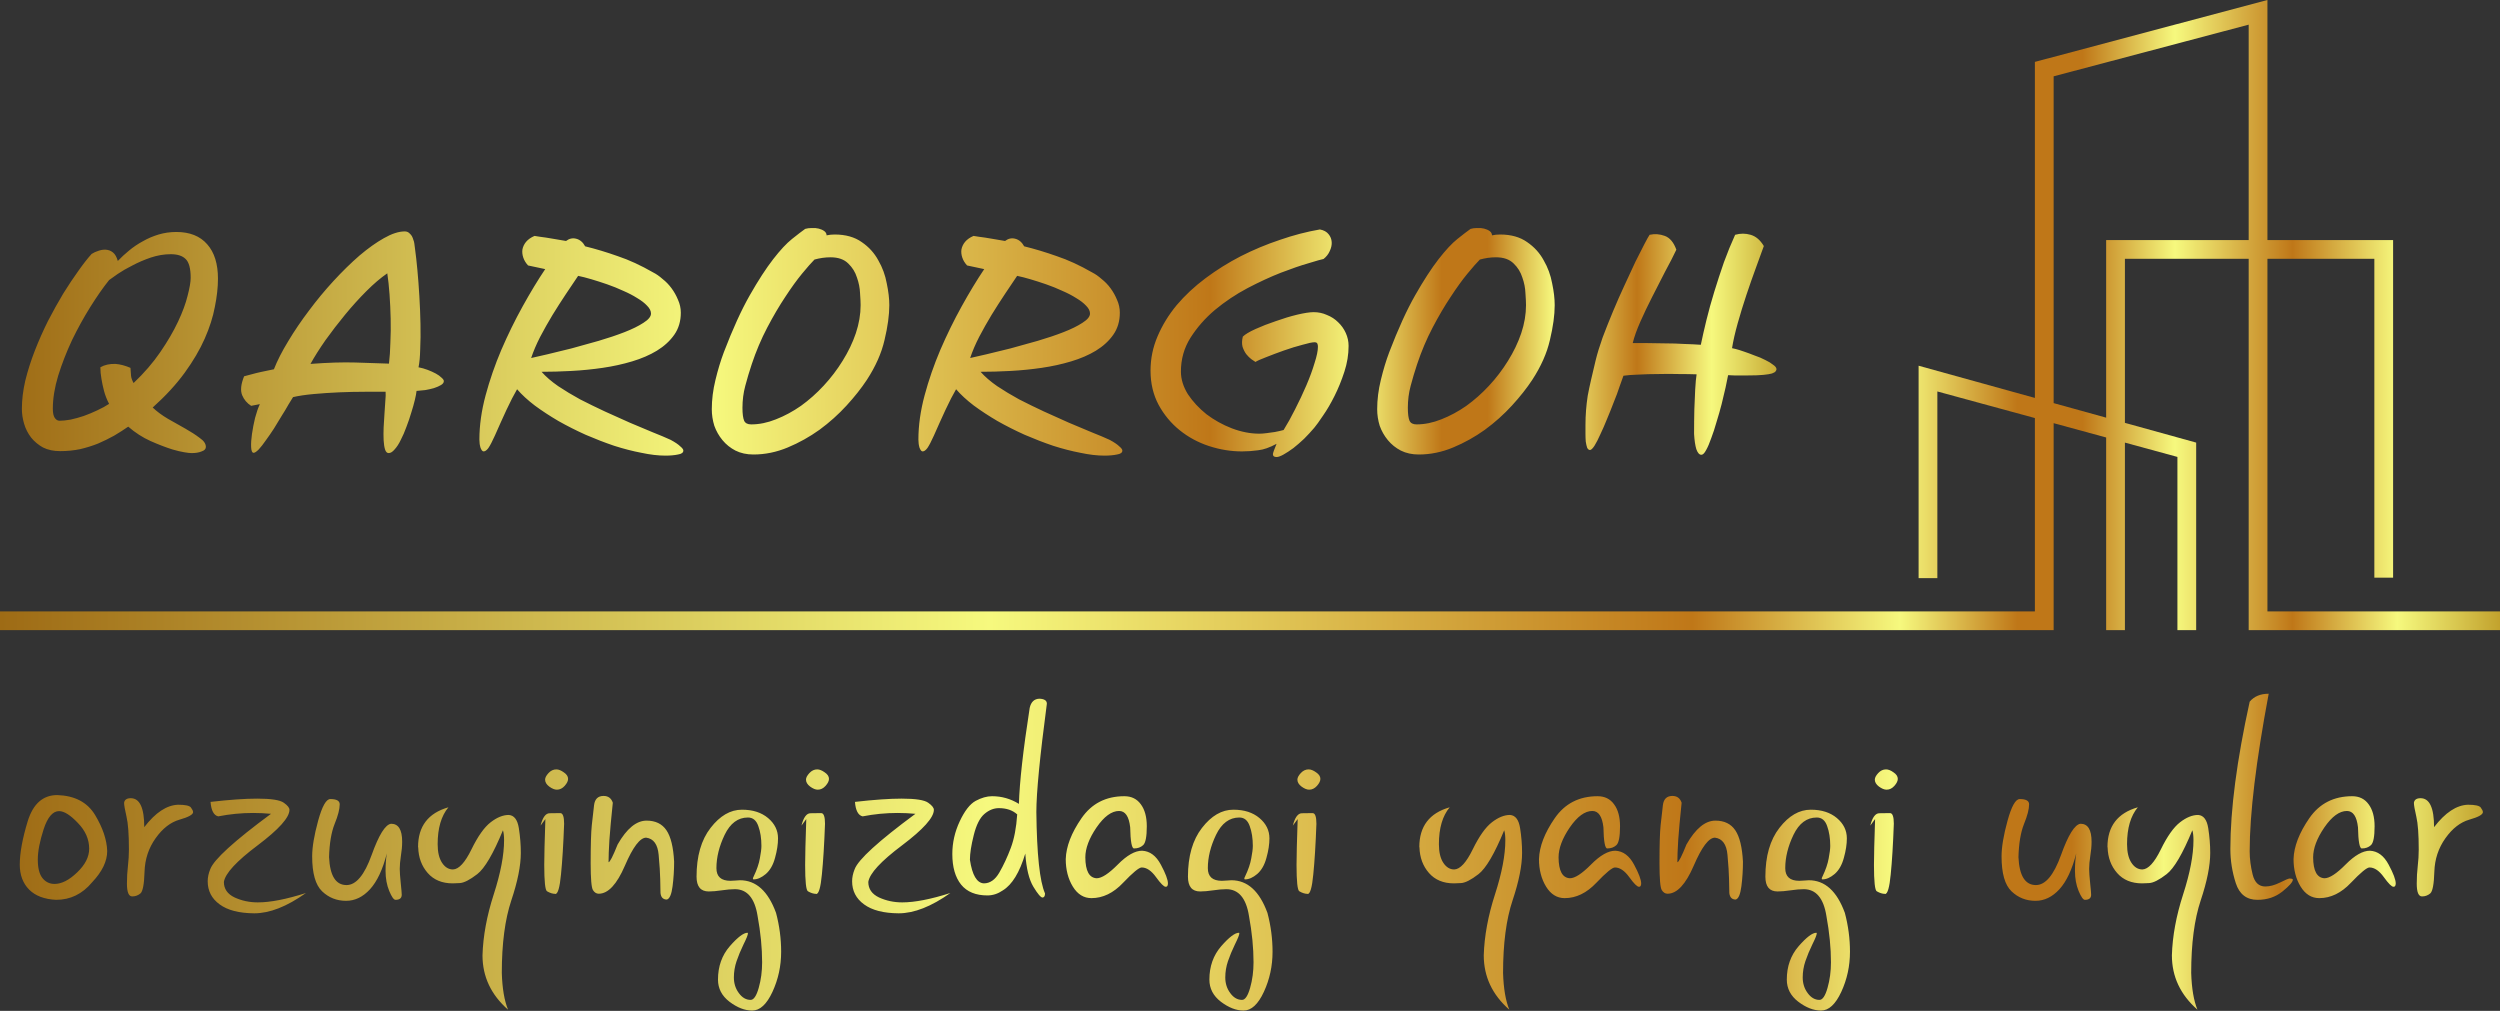 <svg width="2666" height="1078" viewBox="0 0 2666 1078" fill="none" xmlns="http://www.w3.org/2000/svg">
<rect x="0" y="0" width="2666" height="1078" fill="#333333" stroke="none"/>
<path d="M21.082 922.04C21.082 909.729 23.908 894.289 29.559 875.722C35.31 857.154 45.805 847.87 61.043 847.87C79.812 848.476 93.284 855.59 101.458 869.213C109.632 882.836 113.921 895.601 114.324 907.509C114.324 918.407 108.976 929.507 98.279 940.81C87.885 953.323 75.07 959.579 59.832 959.579C47.319 958.974 37.732 955.341 31.072 948.681C24.412 941.92 21.082 933.039 21.082 922.04ZM40.306 916.591C40.306 925.673 41.971 932.283 45.301 936.42C48.631 940.557 52.92 942.626 58.167 942.626C65.735 942.626 73.758 938.539 82.234 930.365C90.812 922.191 95.101 913.765 95.101 905.087C95.101 894.996 91.064 885.813 82.991 877.538C75.019 869.162 68.359 864.975 63.011 864.975C56.25 864.975 50.75 871.433 46.512 884.35C42.374 897.165 40.306 907.912 40.306 916.591ZM132.337 856.044C132.841 852.815 135.213 851.2 139.451 851.2C149.038 851.2 153.831 861.493 153.831 882.079C165.739 866.539 177.798 858.567 190.008 858.163C197.677 858.163 202.218 859.172 203.631 861.19C205.145 863.209 205.901 864.823 205.901 866.034C205.901 868.658 201.108 871.332 191.521 874.057C181.935 876.781 173.408 883.391 165.94 893.886C158.473 904.381 154.537 916.288 154.134 929.608C153.73 942.929 152.267 950.648 149.744 952.768C147.221 954.887 144.295 955.946 140.965 955.946C137.231 955.946 135.364 951.405 135.364 942.323C135.364 935.764 135.717 929.507 136.424 923.554C137.13 917.6 137.483 911.747 137.483 905.995C137.483 889.849 136.626 878.144 134.91 870.878C133.195 863.511 132.337 858.567 132.337 856.044ZM221.492 939.75C221.492 935.613 222.4 931.324 224.217 926.884C228.051 916.591 249.646 896.913 289.002 867.851C282.645 867.245 276.287 866.942 269.93 866.942C257.417 866.942 245.005 868.153 232.693 870.575C227.951 869.465 225.226 864.319 224.52 855.136C244.803 852.815 261.403 851.654 274.319 851.654C289.153 851.654 298.589 853.118 302.625 856.044C306.661 858.869 308.68 861.392 308.68 863.612C308.68 871.786 297.378 884.4 274.773 901.454C252.169 918.407 240.161 931.425 238.748 940.507C238.748 947.873 242.532 953.373 250.101 957.006C257.77 960.538 266.045 962.304 274.925 962.304C288.245 962.304 305.35 958.974 326.238 952.313C305.955 966.744 287.589 973.959 271.141 973.959C254.995 973.858 242.684 970.679 234.207 964.423C225.73 958.267 221.492 950.043 221.492 939.75ZM332.898 913.261C332.898 903.371 335.018 890.707 339.256 875.268C343.494 859.828 347.833 852.108 352.273 852.108C358.934 852.108 362.264 853.975 362.264 857.709C362.264 862.855 360.447 869.869 356.814 878.749C353.283 887.629 351.315 899.385 350.911 914.018C351.819 933.897 358.025 943.837 369.529 943.837C379.721 943.837 388.652 933.14 396.321 911.747C403.991 890.354 410.903 879.254 417.059 878.446C424.93 878.446 428.865 884.804 428.865 897.519C428.865 902.362 428.411 907.458 427.503 912.807C426.696 918.155 426.292 922.746 426.292 926.581C426.292 929.911 426.645 934.957 427.352 941.718C428.058 948.378 428.411 952.515 428.411 954.13C428.411 957.763 426.191 959.579 421.751 959.579C419.935 959.579 417.715 956.451 415.091 950.194C412.467 943.837 411.155 936.672 411.155 928.7C411.155 921.838 411.609 915.632 412.518 910.082C408.178 927.136 402.225 939.851 394.656 948.227C387.088 956.501 378.561 960.639 369.075 960.639C359.085 960.639 350.558 957.258 343.494 950.497C336.43 943.736 332.898 931.324 332.898 913.261ZM445.818 903.271C445.818 881.171 456.616 867.043 478.211 860.888C470.542 870.071 466.707 883.189 466.707 900.243C466.707 908.72 468.271 915.329 471.399 920.072C474.528 924.815 478.413 927.187 483.055 927.187C489.311 926.985 495.87 919.87 502.732 905.844C509.594 891.817 516.406 882.18 523.167 876.933C529.928 871.685 536.386 869.062 542.542 869.062C548.294 869.465 551.876 874.158 553.289 883.139C554.702 892.12 555.408 900.899 555.408 909.477C555.408 923.1 552.028 940.002 545.267 960.185C538.506 980.468 535.125 1006.25 535.125 1037.53C535.63 1054.08 537.85 1067.15 541.785 1076.74C523.621 1060.79 514.539 1041.47 514.539 1018.76C515.145 998.279 519.131 976.633 526.497 953.827C533.864 931.021 537.547 911.747 537.547 896.005C537.547 891.464 537.143 887.932 536.336 885.409C526.043 910.435 516.91 926.026 508.938 932.182C500.966 938.337 494.71 941.516 490.169 941.718C485.628 941.92 483.156 942.021 482.752 942.021C471.45 942.021 462.57 938.337 456.111 930.971C449.653 923.604 446.272 914.472 445.97 903.573C445.869 903.472 445.818 903.371 445.818 903.271ZM576.448 880.414C578.668 871.635 581.897 867.245 586.136 867.245C590.475 867.144 594.259 867.094 597.488 867.094C600.213 867.094 601.575 870.878 601.575 878.446C600.768 900.546 599.658 918.559 598.245 932.484C596.933 946.41 594.915 953.373 592.19 953.373V953.222C589.466 953.222 586.539 952.313 583.411 950.497C581.393 949.488 580.384 940.103 580.384 922.343C580.384 913.059 580.787 896.762 581.595 873.451L576.448 880.414ZM581.292 831.371C581.292 829.353 582.503 827.032 584.925 824.408C587.347 821.785 590.122 820.473 593.25 820.473C595.672 820.473 598.346 821.532 601.272 823.651C604.3 825.67 605.813 827.991 605.813 830.614C605.813 832.834 604.603 835.307 602.181 838.031C599.759 840.756 596.984 842.118 593.855 842.118C591.434 842.118 588.709 841.008 585.682 838.788C582.755 836.568 581.292 834.096 581.292 831.371ZM632.303 949.135C630.688 946.511 629.881 936.924 629.881 920.375C629.881 901 630.285 887.528 631.092 879.96C631.899 872.291 632.706 865.176 633.514 858.617C634.321 852.058 637.701 848.778 643.655 848.778C648.6 848.778 651.88 851.2 653.494 856.044C651.779 872.493 650.568 885.712 649.861 895.702C649.256 905.692 648.953 913.614 648.953 919.467C650.366 919.467 653.595 913.16 658.641 900.546C668.328 883.593 678.621 875.116 689.52 875.116C699.005 875.116 706.069 878.547 710.711 885.409C715.353 892.271 718.077 903.422 718.885 918.861C718.885 927.842 718.33 936.622 717.22 945.199C716.11 953.777 714.091 958.469 711.165 959.276C707.129 959.276 704.858 956.955 704.354 952.313C704.354 948.58 704.253 943.635 704.051 937.479C703.95 931.324 703.395 922.696 702.386 911.596C701.377 900.395 696.937 894.289 689.065 893.28C682.506 893.28 674.938 903.271 666.36 923.251C657.783 943.131 648.499 953.07 638.509 953.07C635.986 953.07 633.917 951.758 632.303 949.135ZM742.801 934.906C742.801 913.008 747.796 895.652 757.786 882.836C767.776 869.919 778.927 863.461 791.238 863.461C802.742 863.461 812.026 866.438 819.09 872.392C826.154 878.345 829.686 885.561 829.686 894.037C829.686 900.294 828.626 907.206 826.507 914.774C824.489 922.343 821.209 928.095 816.668 932.03C812.127 935.865 807.788 937.782 803.65 937.782C803.146 937.782 802.894 937.53 802.894 937.025C802.894 936.42 803.196 935.562 803.802 934.452C807.132 927.489 809.301 921.132 810.311 915.38C811.421 909.628 811.976 905.188 811.976 902.06C811.976 893.987 810.866 886.923 808.646 880.868C806.526 874.813 802.843 871.786 797.596 871.786C787 871.786 778.725 877.942 772.771 890.253C766.919 902.463 763.992 914.32 763.992 925.824C763.992 934.805 768.987 939.296 778.978 939.296C780.895 939.296 782.711 939.195 784.427 938.993C786.243 938.791 787.807 938.69 789.119 938.69C806.274 938.69 819.09 950.295 827.566 973.505C831.199 987.229 833.016 1001.05 833.016 1014.98C833.016 1030.12 829.938 1044.34 823.782 1057.67C817.627 1070.99 810.411 1077.65 802.137 1077.65C794.266 1077.65 786.193 1074.52 777.918 1068.26C769.744 1062 765.657 1054.13 765.657 1044.65C765.657 1030.62 769.845 1018.76 778.221 1009.08C786.596 999.49 792.903 994.696 797.142 994.696C797.444 994.696 797.596 994.898 797.596 995.302C797.596 996.916 796.032 1000.85 792.903 1007.11C789.876 1013.36 787.404 1019.32 785.486 1024.97C783.569 1030.62 782.61 1036.42 782.61 1042.38C782.61 1048.73 784.376 1054.28 787.908 1059.03C791.44 1063.87 795.628 1066.29 800.472 1066.29C803.802 1066.29 806.678 1062 809.1 1053.43C811.521 1044.95 812.732 1035.87 812.732 1026.18C812.732 1010.84 811.118 994.394 807.889 976.835C804.861 957.763 796.788 948.227 783.67 948.227C779.835 948.227 775.193 948.63 769.744 949.438C764.295 950.245 759.653 950.648 755.818 950.648C747.14 950.648 742.801 945.401 742.801 934.906ZM854.661 880.414C856.881 871.635 860.11 867.245 864.349 867.245C868.688 867.144 872.472 867.094 875.701 867.094C878.426 867.094 879.788 870.878 879.788 878.446C878.981 900.546 877.871 918.559 876.458 932.484C875.146 946.41 873.128 953.373 870.403 953.373V953.222C867.679 953.222 864.752 952.313 861.624 950.497C859.606 949.488 858.597 940.103 858.597 922.343C858.597 913.059 859 896.762 859.808 873.451L854.661 880.414ZM859.505 831.371C859.505 829.353 860.716 827.032 863.138 824.408C865.56 821.785 868.335 820.473 871.463 820.473C873.885 820.473 876.559 821.532 879.485 823.651C882.513 825.67 884.026 827.991 884.026 830.614C884.026 832.834 882.815 835.307 880.394 838.031C877.972 840.756 875.197 842.118 872.068 842.118C869.646 842.118 866.922 841.008 863.895 838.788C860.968 836.568 859.505 834.096 859.505 831.371ZM908.699 939.75C908.699 935.613 909.607 931.324 911.424 926.884C915.258 916.591 936.854 896.913 976.209 867.851C969.852 867.245 963.494 866.942 957.137 866.942C944.624 866.942 932.212 868.153 919.9 870.575C915.158 869.465 912.433 864.319 911.727 855.136C932.01 852.815 948.61 851.654 961.526 851.654C976.36 851.654 985.796 853.118 989.832 856.044C993.868 858.869 995.887 861.392 995.887 863.612C995.887 871.786 984.585 884.4 961.98 901.454C939.376 918.407 927.368 931.425 925.955 940.507C925.955 947.873 929.739 953.373 937.308 957.006C944.977 960.538 953.252 962.304 962.132 962.304C975.452 962.304 992.557 958.974 1013.45 952.313C993.162 966.744 974.796 973.959 958.348 973.959C942.202 973.858 929.891 970.679 921.414 964.423C912.938 958.267 908.699 950.043 908.699 939.75ZM1015.56 910.688C1015.56 898.679 1018.19 887.074 1023.44 875.873C1028.68 864.672 1034.33 857.406 1040.39 854.076C1046.54 850.746 1052.4 849.081 1057.95 849.081C1068.24 849.081 1077.78 851.806 1086.56 857.255C1087.26 833.843 1091.1 799.735 1098.06 754.931C1099.47 748.573 1102.9 745.294 1108.35 745.092C1113.7 745.294 1116.38 747.06 1116.38 750.39C1108.91 806.9 1105.17 845.398 1105.17 865.883C1105.68 911.091 1108.76 940.053 1114.41 952.768C1114.41 955.492 1113.55 956.955 1111.83 957.157C1109.92 957.157 1106.64 953.323 1102 945.653C1097.35 937.984 1094.48 926.177 1093.37 910.233C1087.31 930.416 1079.29 943.534 1069.3 949.589C1064.15 953.121 1058.7 954.887 1052.95 954.887C1040.54 954.887 1031.21 951.052 1024.95 943.383C1018.69 935.613 1015.56 924.714 1015.56 910.688ZM1034.33 916.894C1036.76 933.241 1041.7 941.617 1049.17 942.021C1055.73 942.021 1061.23 938.186 1065.67 930.517C1070.21 922.646 1074.29 913.866 1077.93 904.179C1081.56 894.491 1083.83 882.584 1084.74 868.456C1079.79 864.016 1073.29 861.796 1065.21 861.796C1059.76 861.796 1054.62 863.865 1049.77 868.002C1044.93 872.139 1041.15 879.657 1038.42 890.556C1035.7 901.353 1034.33 910.132 1034.33 916.894ZM1136.51 916.137C1136.91 902.715 1142.51 888.184 1153.31 872.543C1164.11 856.902 1179.34 849.081 1199.02 849.081C1206.59 849.081 1212.44 851.957 1216.58 857.709C1220.82 863.36 1222.94 871.181 1222.94 881.171C1222.94 892.271 1221.63 898.982 1219 901.303C1216.48 903.624 1213.25 904.784 1209.31 904.784C1206.89 904.784 1205.53 897.266 1205.23 882.23C1203.92 870.626 1199.98 864.823 1193.42 864.823C1185.45 864.823 1177.43 870.676 1169.35 882.382C1161.38 894.088 1157.4 904.734 1157.4 914.32C1157.5 928.751 1161.53 936.168 1169.5 936.571C1174.85 936.571 1182.37 931.677 1192.06 921.889C1201.75 912.1 1210.37 907.206 1217.94 907.206C1226.22 907.61 1232.88 912.554 1237.92 922.04C1242.97 931.425 1245.49 938.135 1245.49 942.172C1245.49 942.878 1245.34 943.635 1245.04 944.442C1244.73 945.25 1244.08 945.653 1243.07 945.653C1241.15 945.653 1237.72 942.222 1232.78 935.36C1227.83 928.498 1222.74 925.067 1217.49 925.067C1214.66 925.067 1208.05 930.517 1197.66 941.415C1187.37 952.313 1176.11 957.763 1163.9 957.763C1155.73 957.763 1149.12 953.676 1144.08 945.502C1139.03 937.227 1136.51 927.439 1136.51 916.137ZM1266.83 934.906C1266.83 913.008 1271.83 895.652 1281.82 882.836C1291.81 869.919 1302.96 863.461 1315.27 863.461C1326.78 863.461 1336.06 866.438 1343.12 872.392C1350.19 878.345 1353.72 885.561 1353.72 894.037C1353.72 900.294 1352.66 907.206 1350.54 914.774C1348.52 922.343 1345.24 928.095 1340.7 932.03C1336.16 935.865 1331.82 937.782 1327.68 937.782C1327.18 937.782 1326.93 937.53 1326.93 937.025C1326.93 936.42 1327.23 935.562 1327.83 934.452C1331.17 927.489 1333.33 921.132 1334.34 915.38C1335.45 909.628 1336.01 905.188 1336.01 902.06C1336.01 893.987 1334.9 886.923 1332.68 880.868C1330.56 874.813 1326.88 871.786 1321.63 871.786C1311.03 871.786 1302.76 877.942 1296.8 890.253C1290.95 902.463 1288.03 914.32 1288.03 925.824C1288.03 934.805 1293.02 939.296 1303.01 939.296C1304.93 939.296 1306.74 939.195 1308.46 938.993C1310.28 938.791 1311.84 938.69 1313.15 938.69C1330.31 938.69 1343.12 950.295 1351.6 973.505C1355.23 987.229 1357.05 1001.05 1357.05 1014.98C1357.05 1030.12 1353.97 1044.34 1347.82 1057.67C1341.66 1070.99 1334.44 1077.65 1326.17 1077.65C1318.3 1077.65 1310.23 1074.52 1301.95 1068.26C1293.78 1062 1289.69 1054.13 1289.69 1044.65C1289.69 1030.62 1293.88 1018.76 1302.25 1009.08C1310.63 999.49 1316.94 994.696 1321.17 994.696C1321.48 994.696 1321.63 994.898 1321.63 995.302C1321.63 996.916 1320.06 1000.85 1316.94 1007.11C1313.91 1013.36 1311.44 1019.32 1309.52 1024.97C1307.6 1030.62 1306.64 1036.42 1306.64 1042.38C1306.64 1048.73 1308.41 1054.28 1311.94 1059.03C1315.47 1063.87 1319.66 1066.29 1324.5 1066.29C1327.83 1066.29 1330.71 1062 1333.13 1053.43C1335.55 1044.95 1336.77 1035.87 1336.77 1026.18C1336.77 1010.84 1335.15 994.394 1331.92 976.835C1328.89 957.763 1320.82 948.227 1307.7 948.227C1303.87 948.227 1299.23 948.63 1293.78 949.438C1288.33 950.245 1283.69 950.648 1279.85 950.648C1271.17 950.648 1266.83 945.401 1266.83 934.906ZM1378.69 880.414C1380.91 871.635 1384.14 867.245 1388.38 867.245C1392.72 867.144 1396.51 867.094 1399.73 867.094C1402.46 867.094 1403.82 870.878 1403.82 878.446C1403.01 900.546 1401.9 918.559 1400.49 932.484C1399.18 946.41 1397.16 953.373 1394.44 953.373V953.222C1391.71 953.222 1388.79 952.313 1385.66 950.497C1383.64 949.488 1382.63 940.103 1382.63 922.343C1382.63 913.059 1383.03 896.762 1383.84 873.451L1378.69 880.414ZM1383.54 831.371C1383.54 829.353 1384.75 827.032 1387.17 824.408C1389.59 821.785 1392.37 820.473 1395.5 820.473C1397.92 820.473 1400.59 821.532 1403.52 823.651C1406.55 825.67 1408.06 827.991 1408.06 830.614C1408.06 832.834 1406.85 835.307 1404.43 838.031C1402 840.756 1399.23 842.118 1396.1 842.118C1393.68 842.118 1390.96 841.008 1387.93 838.788C1385 836.568 1383.54 834.096 1383.54 831.371ZM1513.56 903.271C1513.56 881.171 1524.36 867.043 1545.96 860.888C1538.29 870.071 1534.45 883.189 1534.45 900.243C1534.45 908.72 1536.02 915.329 1539.14 920.072C1542.27 924.815 1546.16 927.187 1550.8 927.187C1557.06 926.985 1563.61 919.87 1570.48 905.844C1577.34 891.817 1584.15 882.18 1590.91 876.933C1597.67 871.685 1604.13 869.062 1610.29 869.062C1616.04 869.465 1619.62 874.158 1621.03 883.139C1622.45 892.12 1623.15 900.899 1623.15 909.477C1623.15 923.1 1619.77 940.002 1613.01 960.185C1606.25 980.468 1602.87 1006.25 1602.87 1037.53C1603.37 1054.08 1605.59 1067.15 1609.53 1076.74C1591.37 1060.79 1582.28 1041.47 1582.28 1018.76C1582.89 998.279 1586.87 976.633 1594.24 953.827C1601.61 931.021 1605.29 911.747 1605.29 896.005C1605.29 891.464 1604.89 887.932 1604.08 885.409C1593.79 910.435 1584.65 926.026 1576.68 932.182C1568.71 938.337 1562.45 941.516 1557.91 941.718C1553.37 941.92 1550.9 942.021 1550.5 942.021C1539.19 942.021 1530.31 938.337 1523.86 930.971C1517.4 923.604 1514.02 914.472 1513.71 903.573C1513.61 903.472 1513.56 903.371 1513.56 903.271ZM1641.17 916.137C1641.57 902.715 1647.17 888.184 1657.97 872.543C1668.76 856.902 1684 849.081 1703.68 849.081C1711.25 849.081 1717.1 851.957 1721.24 857.709C1725.48 863.36 1727.6 871.181 1727.6 881.171C1727.6 892.271 1726.28 898.982 1723.66 901.303C1721.14 903.624 1717.91 904.784 1713.97 904.784C1711.55 904.784 1710.19 897.266 1709.89 882.23C1708.57 870.626 1704.64 864.823 1698.08 864.823C1690.11 864.823 1682.08 870.676 1674.01 882.382C1666.04 894.088 1662.05 904.734 1662.05 914.32C1662.15 928.751 1666.19 936.168 1674.16 936.571C1679.51 936.571 1687.03 931.677 1696.72 921.889C1706.4 912.1 1715.03 907.206 1722.6 907.206C1730.88 907.61 1737.54 912.554 1742.58 922.04C1747.63 931.425 1750.15 938.135 1750.15 942.172C1750.15 942.878 1750 943.635 1749.7 944.442C1749.39 945.25 1748.74 945.653 1747.73 945.653C1745.81 945.653 1742.38 942.222 1737.43 935.36C1732.49 928.498 1727.39 925.067 1722.15 925.067C1719.32 925.067 1712.71 930.517 1702.32 941.415C1692.02 952.313 1680.77 957.763 1668.56 957.763C1660.39 957.763 1653.78 953.676 1648.73 945.502C1643.69 937.227 1641.17 927.439 1641.17 916.137ZM1772.1 949.135C1770.48 946.511 1769.68 936.924 1769.68 920.375C1769.68 901 1770.08 887.528 1770.89 879.96C1771.69 872.291 1772.5 865.176 1773.31 858.617C1774.12 852.058 1777.5 848.778 1783.45 848.778C1788.39 848.778 1791.67 851.2 1793.29 856.044C1791.57 872.493 1790.36 885.712 1789.66 895.702C1789.05 905.692 1788.75 913.614 1788.75 919.467C1790.16 919.467 1793.39 913.16 1798.44 900.546C1808.12 883.593 1818.42 875.116 1829.31 875.116C1838.8 875.116 1845.86 878.547 1850.51 885.409C1855.15 892.271 1857.87 903.422 1858.68 918.861C1858.68 927.842 1858.12 936.622 1857.01 945.199C1855.9 953.777 1853.89 958.469 1850.96 959.276C1846.92 959.276 1844.65 956.955 1844.15 952.313C1844.15 948.58 1844.05 943.635 1843.85 937.479C1843.74 931.324 1843.19 922.696 1842.18 911.596C1841.17 900.395 1836.73 894.289 1828.86 893.28C1822.3 893.28 1814.73 903.271 1806.16 923.251C1797.58 943.131 1788.29 953.07 1778.3 953.07C1775.78 953.07 1773.71 951.758 1772.1 949.135ZM1882.6 934.906C1882.6 913.008 1887.59 895.652 1897.58 882.836C1907.57 869.919 1918.72 863.461 1931.03 863.461C1942.54 863.461 1951.82 866.438 1958.88 872.392C1965.95 878.345 1969.48 885.561 1969.48 894.037C1969.48 900.294 1968.42 907.206 1966.3 914.774C1964.28 922.343 1961 928.095 1956.46 932.03C1951.92 935.865 1947.58 937.782 1943.45 937.782C1942.94 937.782 1942.69 937.53 1942.69 937.025C1942.69 936.42 1942.99 935.562 1943.6 934.452C1946.93 927.489 1949.1 921.132 1950.11 915.38C1951.22 909.628 1951.77 905.188 1951.77 902.06C1951.77 893.987 1950.66 886.923 1948.44 880.868C1946.32 874.813 1942.64 871.786 1937.39 871.786C1926.79 871.786 1918.52 877.942 1912.57 890.253C1906.71 902.463 1903.79 914.32 1903.79 925.824C1903.79 934.805 1908.78 939.296 1918.77 939.296C1920.69 939.296 1922.51 939.195 1924.22 938.993C1926.04 938.791 1927.6 938.69 1928.91 938.69C1946.07 938.69 1958.88 950.295 1967.36 973.505C1970.99 987.229 1972.81 1001.05 1972.81 1014.98C1972.81 1030.12 1969.73 1044.34 1963.58 1057.67C1957.42 1070.99 1950.21 1077.65 1941.93 1077.65C1934.06 1077.65 1925.99 1074.52 1917.71 1068.26C1909.54 1062 1905.45 1054.13 1905.45 1044.65C1905.45 1030.62 1909.64 1018.76 1918.02 1009.08C1926.39 999.49 1932.7 994.696 1936.94 994.696C1937.24 994.696 1937.39 994.898 1937.39 995.302C1937.39 996.916 1935.83 1000.85 1932.7 1007.11C1929.67 1013.36 1927.2 1019.32 1925.28 1024.97C1923.36 1030.62 1922.41 1036.42 1922.41 1042.38C1922.41 1048.73 1924.17 1054.28 1927.7 1059.03C1931.24 1063.87 1935.42 1066.29 1940.27 1066.29C1943.6 1066.29 1946.47 1062 1948.89 1053.43C1951.32 1044.95 1952.53 1035.87 1952.53 1026.18C1952.53 1010.84 1950.91 994.394 1947.68 976.835C1944.66 957.763 1936.58 948.227 1923.46 948.227C1919.63 948.227 1914.99 948.63 1909.54 949.438C1904.09 950.245 1899.45 950.648 1895.61 950.648C1886.93 950.648 1882.6 945.401 1882.6 934.906ZM1994.46 880.414C1996.68 871.635 1999.91 867.245 2004.14 867.245C2008.48 867.144 2012.27 867.094 2015.5 867.094C2018.22 867.094 2019.58 870.878 2019.58 878.446C2018.78 900.546 2017.67 918.559 2016.25 932.484C2014.94 946.41 2012.92 953.373 2010.2 953.373V953.222C2007.47 953.222 2004.55 952.313 2001.42 950.497C1999.4 949.488 1998.39 940.103 1998.39 922.343C1998.39 913.059 1998.8 896.762 1999.6 873.451L1994.46 880.414ZM1999.3 831.371C1999.3 829.353 2000.51 827.032 2002.93 824.408C2005.35 821.785 2008.13 820.473 2011.26 820.473C2013.68 820.473 2016.35 821.532 2019.28 823.651C2022.31 825.67 2023.82 827.991 2023.82 830.614C2023.82 832.834 2022.61 835.307 2020.19 838.031C2017.77 840.756 2014.99 842.118 2011.86 842.118C2009.44 842.118 2006.72 841.008 2003.69 838.788C2000.76 836.568 1999.3 834.096 1999.3 831.371ZM2134.47 913.261C2134.47 903.371 2136.59 890.707 2140.83 875.268C2145.07 859.828 2149.41 852.108 2153.85 852.108C2160.51 852.108 2163.84 853.975 2163.84 857.709C2163.84 862.855 2162.02 869.869 2158.39 878.749C2154.85 887.629 2152.89 899.385 2152.48 914.018C2153.39 933.897 2159.6 943.837 2171.1 943.837C2181.29 943.837 2190.22 933.14 2197.89 911.747C2205.56 890.354 2212.48 879.254 2218.63 878.446C2226.5 878.446 2230.44 884.804 2230.44 897.519C2230.44 902.362 2229.98 907.458 2229.08 912.807C2228.27 918.155 2227.86 922.746 2227.86 926.581C2227.86 929.911 2228.22 934.957 2228.92 941.718C2229.63 948.378 2229.98 952.515 2229.98 954.13C2229.98 957.763 2227.76 959.579 2223.32 959.579C2221.51 959.579 2219.29 956.451 2216.66 950.194C2214.04 943.837 2212.73 936.672 2212.73 928.7C2212.73 921.838 2213.18 915.632 2214.09 910.082C2209.75 927.136 2203.8 939.851 2196.23 948.227C2188.66 956.501 2180.13 960.639 2170.65 960.639C2160.66 960.639 2152.13 957.258 2145.07 950.497C2138 943.736 2134.47 931.324 2134.47 913.261ZM2247.39 903.271C2247.39 881.171 2258.19 867.043 2279.78 860.888C2272.11 870.071 2268.28 883.189 2268.28 900.243C2268.28 908.72 2269.84 915.329 2272.97 920.072C2276.1 924.815 2279.99 927.187 2284.63 927.187C2290.88 926.985 2297.44 919.87 2304.3 905.844C2311.17 891.817 2317.98 882.18 2324.74 876.933C2331.5 871.685 2337.96 869.062 2344.11 869.062C2349.87 869.465 2353.45 874.158 2354.86 883.139C2356.27 892.12 2356.98 900.899 2356.98 909.477C2356.98 923.1 2353.6 940.002 2346.84 960.185C2340.08 980.468 2336.7 1006.25 2336.7 1037.53C2337.2 1054.08 2339.42 1067.15 2343.36 1076.74C2325.19 1060.79 2316.11 1041.47 2316.11 1018.76C2316.72 998.279 2320.7 976.633 2328.07 953.827C2335.44 931.021 2339.12 911.747 2339.12 896.005C2339.12 891.464 2338.72 887.932 2337.91 885.409C2327.62 910.435 2318.48 926.026 2310.51 932.182C2302.54 938.337 2296.28 941.516 2291.74 941.718C2287.2 941.92 2284.73 942.021 2284.32 942.021C2273.02 942.021 2264.14 938.337 2257.68 930.971C2251.23 923.604 2247.84 914.472 2247.54 903.573C2247.44 903.472 2247.39 903.371 2247.39 903.271ZM2378.47 905.39C2378.47 863.209 2385.34 810.836 2399.06 748.271C2403.8 742.619 2410.56 739.794 2419.34 739.794C2405.82 811.845 2399.06 867.8 2399.06 907.66C2399.06 915.834 2400.12 924.159 2402.24 932.636C2404.36 941.112 2408.85 945.351 2415.71 945.351C2420.55 945.351 2425.8 943.938 2431.45 941.112C2437.1 938.287 2440.43 936.874 2441.44 936.874C2443.87 936.874 2445.08 937.278 2445.08 938.085C2445.08 940.507 2441.39 944.695 2434.03 950.648C2426.66 956.602 2417.78 959.579 2407.39 959.579C2395.78 959.579 2388.06 953.625 2384.23 941.718C2380.39 929.81 2378.47 917.701 2378.47 905.39ZM2445.83 916.137C2446.24 902.715 2451.84 888.184 2462.63 872.543C2473.43 856.902 2488.67 849.081 2508.35 849.081C2515.92 849.081 2521.77 851.957 2525.91 857.709C2530.14 863.36 2532.26 871.181 2532.26 881.171C2532.26 892.271 2530.95 898.982 2528.33 901.303C2525.81 903.624 2522.58 904.784 2518.64 904.784C2516.22 904.784 2514.86 897.266 2514.55 882.23C2513.24 870.626 2509.31 864.823 2502.75 864.823C2494.78 864.823 2486.75 870.676 2478.68 882.382C2470.71 894.088 2466.72 904.734 2466.72 914.32C2466.82 928.751 2470.86 936.168 2478.83 936.571C2484.18 936.571 2491.7 931.677 2501.38 921.889C2511.07 912.1 2519.7 907.206 2527.27 907.206C2535.54 907.61 2542.2 912.554 2547.25 922.04C2552.29 931.425 2554.82 938.135 2554.82 942.172C2554.82 942.878 2554.67 943.635 2554.36 944.442C2554.06 945.25 2553.4 945.653 2552.4 945.653C2550.48 945.653 2547.05 942.222 2542.1 935.36C2537.16 928.498 2532.06 925.067 2526.81 925.067C2523.99 925.067 2517.38 930.517 2506.99 941.415C2496.69 952.313 2485.44 957.763 2473.23 957.763C2465.06 957.763 2458.45 953.676 2453.4 945.502C2448.36 937.227 2445.83 927.439 2445.83 916.137ZM2574.19 856.044C2574.7 852.815 2577.07 851.2 2581.31 851.2C2590.89 851.2 2595.69 861.493 2595.69 882.079C2607.59 866.539 2619.65 858.567 2631.86 858.163C2639.53 858.163 2644.07 859.172 2645.49 861.19C2647 863.209 2647.76 864.823 2647.76 866.034C2647.76 868.658 2642.96 871.332 2633.38 874.057C2623.79 876.781 2615.26 883.391 2607.8 893.886C2600.33 904.381 2596.39 916.288 2595.99 929.608C2595.59 942.929 2594.12 950.648 2591.6 952.768C2589.08 954.887 2586.15 955.946 2582.82 955.946C2579.09 955.946 2577.22 951.405 2577.22 942.323C2577.22 935.764 2577.57 929.507 2578.28 923.554C2578.99 917.6 2579.34 911.747 2579.34 905.995C2579.34 889.849 2578.48 878.144 2576.77 870.878C2575.05 863.511 2574.19 858.567 2574.19 856.044Z" fill="url(#paint0_linear)"/>
<path d="M188.032 247.379C202.432 247.379 213.432 251.779 221.032 260.579C228.632 269.179 232.432 281.379 232.432 297.179C232.432 306.379 231.332 316.379 229.132 327.179C227.132 337.979 223.532 349.279 218.332 361.079C213.132 372.879 206.032 384.979 197.032 397.379C188.032 409.779 176.632 422.179 162.832 434.579C167.232 438.779 172.632 442.779 179.032 446.579C185.432 450.179 191.632 453.679 197.632 457.079C203.632 460.479 208.732 463.779 212.932 466.979C217.332 469.979 219.532 473.179 219.532 476.579C219.532 478.779 218.032 480.379 215.032 481.379C212.232 482.579 208.632 483.179 204.232 483.179C202.632 483.179 200.032 482.879 196.432 482.279C192.832 481.679 188.632 480.679 183.832 479.279C176.832 477.079 169.032 474.079 160.432 470.279C152.032 466.479 144.132 461.379 136.732 454.979C132.132 458.179 127.132 461.379 121.732 464.579C116.332 467.579 110.632 470.379 104.632 472.979C98.632 475.379 92.232 477.379 85.432 478.979C78.632 480.379 71.532 481.079 64.132 481.079C57.132 481.079 51.032 479.779 45.832 477.179C40.832 474.379 36.632 470.879 33.232 466.679C29.832 462.279 27.332 457.379 25.732 451.979C24.132 446.579 23.332 441.279 23.332 436.079C23.332 426.479 24.532 416.479 26.932 406.079C29.532 395.479 32.932 384.779 37.132 373.979C41.332 363.179 46.032 352.579 51.232 342.179C56.632 331.779 62.032 322.079 67.432 313.079C73.032 304.079 78.432 295.979 83.632 288.779C88.832 281.379 93.532 275.379 97.732 270.779C99.932 269.379 102.332 268.279 104.932 267.479C107.732 266.479 110.432 266.079 113.032 266.279C115.832 266.479 118.332 267.479 120.532 269.279C122.732 271.079 124.432 274.079 125.632 278.279C129.232 274.479 133.232 270.779 137.632 267.179C142.232 263.379 147.132 260.079 152.332 257.279C157.532 254.279 163.132 251.879 169.132 250.079C175.132 248.279 181.432 247.379 188.032 247.379ZM182.032 271.079C175.032 271.079 167.932 272.279 160.732 274.679C153.732 277.079 147.232 279.879 141.232 283.079C135.232 286.079 130.032 289.079 125.632 292.079C121.232 295.079 118.132 297.279 116.332 298.679C109.932 306.679 103.232 316.279 96.232 327.479C89.232 338.679 82.732 350.479 76.732 362.879C70.932 375.279 66.032 387.879 62.032 400.679C58.232 413.279 56.332 424.979 56.332 435.779C56.332 440.379 57.032 443.679 58.432 445.679C59.832 447.679 61.532 448.679 63.532 448.679C66.732 448.679 70.632 448.279 75.232 447.479C79.832 446.479 84.532 445.179 89.332 443.579C94.332 441.779 99.132 439.779 103.732 437.579C108.532 435.379 112.732 433.079 116.332 430.679C113.932 426.079 112.132 421.479 110.932 416.879C109.732 412.279 108.832 408.079 108.232 404.279C107.432 399.879 107.032 395.679 107.032 391.679C111.432 389.079 116.832 387.879 123.232 388.079C128.232 388.479 133.532 389.879 139.132 392.279C139.332 395.479 139.532 398.279 139.732 400.679C139.932 402.879 140.832 405.479 142.432 408.479C153.632 397.879 163.132 386.879 170.932 375.479C178.732 364.079 185.032 353.279 189.832 343.079C194.632 332.879 198.032 323.679 200.032 315.479C202.232 307.079 203.332 300.679 203.332 296.279C203.332 286.279 201.532 279.579 197.932 276.179C194.532 272.779 189.232 271.079 182.032 271.079ZM411.202 417.779C405.202 417.779 397.802 417.779 389.002 417.779C380.202 417.779 371.102 417.979 361.702 418.379C352.502 418.779 343.502 419.379 334.702 420.179C325.902 420.979 318.502 422.079 312.502 423.479C311.502 425.079 309.902 427.679 307.702 431.279C305.702 434.879 303.302 438.879 300.502 443.279C297.902 447.679 295.102 452.279 292.102 457.079C289.102 461.679 286.202 465.879 283.402 469.679C280.802 473.479 278.302 476.679 275.902 479.279C273.502 481.679 271.702 482.879 270.502 482.879C268.902 482.879 268.002 480.879 267.802 476.879C267.602 472.879 267.902 468.179 268.702 462.779C269.502 457.179 270.602 451.479 272.002 445.679C273.602 439.679 275.302 434.779 277.102 430.979L267.802 432.779C263.402 429.979 260.202 426.179 258.202 421.379C256.202 416.379 256.902 409.679 260.302 401.279C262.902 400.479 265.902 399.679 269.302 398.879C272.102 398.079 275.402 397.279 279.202 396.479C283.202 395.679 287.502 394.779 292.102 393.779C295.702 384.579 300.802 374.579 307.402 363.779C314.002 352.779 321.402 341.879 329.602 331.079C337.802 320.079 346.502 309.579 355.702 299.579C365.102 289.379 374.302 280.379 383.302 272.579C392.502 264.779 401.202 258.579 409.402 253.979C417.802 249.179 425.202 246.779 431.602 246.779C433.402 246.779 434.902 247.279 436.102 248.279C437.302 249.279 438.302 250.379 439.102 251.579C439.902 252.979 440.502 254.479 440.902 256.079C441.502 257.079 442.102 260.479 442.702 266.279C443.502 272.079 444.302 279.279 445.102 287.879C445.902 296.279 446.602 305.579 447.202 315.779C447.802 325.779 448.202 335.679 448.402 345.479C448.602 355.079 448.502 364.079 448.102 372.479C447.902 380.679 447.302 387.079 446.302 391.679C449.502 392.279 452.702 393.179 455.902 394.379C459.102 395.579 462.002 396.879 464.602 398.279C467.202 399.679 469.302 401.179 470.902 402.779C472.502 404.179 473.302 405.379 473.302 406.379C473.302 407.979 472.302 409.379 470.302 410.579C468.302 411.779 465.802 412.879 462.802 413.879C460.002 414.679 456.902 415.379 453.502 415.979C450.102 416.379 447.002 416.679 444.202 416.879C444.002 419.079 443.402 422.279 442.402 426.479C441.402 430.679 440.102 435.279 438.502 440.279C437.102 445.079 435.402 450.079 433.402 455.279C431.602 460.279 429.602 464.879 427.402 469.079C425.402 473.279 423.202 476.679 420.802 479.279C418.602 481.879 416.502 483.179 414.502 483.179C412.702 483.179 411.402 481.879 410.602 479.279C409.802 476.679 409.302 473.379 409.102 469.379C408.902 465.379 408.902 460.879 409.102 455.879C409.502 450.879 409.802 445.979 410.002 441.179C410.402 436.379 410.702 431.879 410.902 427.679C411.302 423.479 411.402 420.179 411.202 417.779ZM414.802 387.779C415.602 381.179 416.102 373.679 416.302 365.279C416.702 356.879 416.802 348.379 416.602 339.779C416.402 330.979 416.002 322.379 415.402 313.979C414.802 305.579 414.002 298.079 413.002 291.479C406.002 296.279 398.602 302.579 390.802 310.379C383.002 318.179 375.402 326.579 368.002 335.579C360.602 344.579 353.602 353.679 347.002 362.879C340.602 372.079 335.302 380.479 331.102 388.079C349.502 386.679 365.402 386.179 378.802 386.579C392.402 386.979 404.402 387.379 414.802 387.779ZM715.216 469.079C720.016 471.679 723.416 473.979 725.416 475.979C727.616 477.779 728.716 479.279 728.716 480.479C728.716 482.679 726.816 484.079 723.016 484.679C719.216 485.479 714.716 485.879 709.516 485.879C701.916 485.879 693.416 484.879 684.016 482.879C674.616 481.079 664.916 478.579 654.916 475.379C644.916 471.979 634.816 468.079 624.616 463.679C614.416 459.079 604.716 454.179 595.516 448.979C586.316 443.579 577.916 438.079 570.316 432.479C562.716 426.679 556.416 420.879 551.416 415.079C549.816 417.879 548.016 421.179 546.016 424.979C544.216 428.779 542.216 432.879 540.016 437.279C538.016 441.679 535.916 446.279 533.716 451.079C531.716 455.679 529.716 460.179 527.716 464.579C524.916 470.779 522.616 475.179 520.816 477.779C519.016 480.179 517.316 481.379 515.716 481.379C514.516 481.379 513.416 480.079 512.416 477.479C511.616 474.879 511.216 471.979 511.216 468.779C511.216 453.779 513.416 438.079 517.816 421.679C522.216 405.279 527.816 389.079 534.616 373.079C541.616 356.879 549.216 341.379 557.416 326.579C565.616 311.779 573.616 298.579 581.416 286.979L563.116 283.079C560.716 280.479 559.016 277.679 558.016 274.679C557.016 271.679 556.716 268.779 557.116 265.979C557.716 262.979 559.016 260.279 561.016 257.879C563.216 255.279 566.216 253.179 570.016 251.579C571.816 251.779 573.716 252.079 575.716 252.479C577.716 252.679 579.916 252.979 582.316 253.379C584.916 253.779 587.916 254.279 591.316 254.879C594.716 255.479 598.816 256.179 603.616 256.979C607.016 254.379 610.616 253.579 614.416 254.579C618.416 255.579 621.616 258.279 624.016 262.679C635.416 265.479 647.016 268.979 658.816 273.179C670.816 277.179 683.416 282.979 696.616 290.579C699.816 292.179 703.116 294.479 706.516 297.479C710.116 300.279 713.316 303.579 716.116 307.379C718.916 311.179 721.216 315.279 723.016 319.679C725.016 324.079 726.016 328.679 726.016 333.479C726.016 342.479 723.716 350.279 719.116 356.879C714.516 363.479 708.316 369.179 700.516 373.979C692.916 378.579 684.116 382.379 674.116 385.379C664.116 388.379 653.616 390.679 642.616 392.279C631.616 393.879 620.516 394.979 609.316 395.579C598.116 396.179 587.516 396.479 577.516 396.479C582.116 401.679 588.016 406.779 595.216 411.779C602.416 416.579 610.216 421.279 618.616 425.879C627.216 430.279 636.016 434.579 645.016 438.779C654.216 442.979 663.116 446.979 671.716 450.779C680.516 454.379 688.616 457.779 696.016 460.979C703.616 463.979 710.016 466.679 715.216 469.079ZM566.416 381.779C570.016 380.979 575.716 379.679 583.516 377.879C591.316 376.079 599.916 373.979 609.316 371.579C618.716 368.979 628.416 366.279 638.416 363.479C648.616 360.479 657.816 357.379 666.016 354.179C674.216 350.979 680.916 347.679 686.116 344.279C691.516 340.879 694.216 337.579 694.216 334.379C694.216 331.579 692.816 328.779 690.016 325.979C687.416 323.179 683.916 320.479 679.516 317.879C675.116 315.079 670.116 312.479 664.516 310.079C658.916 307.479 653.216 305.179 647.416 303.179C641.616 301.179 636.016 299.379 630.616 297.779C625.216 296.179 620.516 294.979 616.516 294.179C612.716 299.779 608.416 306.179 603.616 313.379C598.816 320.579 594.016 328.079 589.216 335.879C584.616 343.479 580.216 351.279 576.016 359.279C572.016 367.079 568.816 374.579 566.416 381.779ZM881.461 250.979C884.061 250.379 886.961 250.079 890.161 250.079C901.761 250.079 911.361 252.779 918.961 258.179C926.561 263.379 932.461 269.879 936.661 277.679C941.061 285.279 944.061 293.479 945.661 302.279C947.461 310.879 948.361 318.579 948.361 325.379C948.361 335.979 946.661 348.379 943.261 362.579C940.061 376.579 933.761 390.779 924.361 405.179C918.561 413.979 911.361 423.079 902.761 432.479C894.161 441.879 884.561 450.479 873.961 458.279C863.361 465.879 852.061 472.179 840.061 477.179C828.061 482.179 815.861 484.679 803.461 484.679C796.261 484.679 789.861 483.279 784.261 480.479C778.861 477.679 774.261 473.979 770.461 469.379C766.661 464.779 763.761 459.679 761.761 454.079C759.961 448.279 759.061 442.379 759.061 436.379C759.061 426.179 760.361 415.779 762.961 405.179C765.561 394.379 768.561 384.479 771.961 375.479C781.361 350.879 790.561 330.679 799.561 314.879C808.561 299.079 816.861 286.279 824.461 276.479C832.061 266.679 838.761 259.479 844.561 254.879C850.561 250.079 855.261 246.479 858.661 244.079C860.661 243.479 862.961 243.179 865.561 243.179C868.161 242.979 870.661 243.179 873.061 243.779C875.461 244.379 877.461 245.279 879.061 246.479C880.661 247.679 881.461 249.179 881.461 250.979ZM801.061 452.579C809.661 452.579 818.461 450.779 827.461 447.179C836.661 443.579 845.561 438.779 854.161 432.779C862.761 426.579 870.861 419.379 878.461 411.179C886.061 402.979 892.761 394.179 898.561 384.779C904.561 375.179 909.261 365.379 912.661 355.379C916.061 345.179 917.761 335.179 917.761 325.379C917.761 322.579 917.561 318.379 917.161 312.779C916.961 307.179 915.861 301.579 913.861 295.979C912.061 290.179 908.961 285.179 904.561 280.979C900.161 276.579 893.861 274.379 885.661 274.379C880.061 274.379 874.361 275.179 868.561 276.779C865.361 279.979 860.961 284.979 855.361 291.779C849.761 298.579 843.761 306.879 837.361 316.679C830.961 326.279 824.561 337.179 818.161 349.379C811.761 361.579 806.261 374.579 801.661 388.379C799.061 396.179 796.761 403.879 794.761 411.479C792.761 418.879 791.761 426.679 791.761 434.879C791.761 441.279 792.361 445.879 793.561 448.679C794.761 451.279 797.261 452.579 801.061 452.579ZM1183.38 469.079C1188.18 471.679 1191.58 473.979 1193.58 475.979C1195.78 477.779 1196.88 479.279 1196.88 480.479C1196.88 482.679 1194.98 484.079 1191.18 484.679C1187.38 485.479 1182.88 485.879 1177.68 485.879C1170.08 485.879 1161.58 484.879 1152.18 482.879C1142.78 481.079 1133.08 478.579 1123.08 475.379C1113.08 471.979 1102.98 468.079 1092.78 463.679C1082.58 459.079 1072.88 454.179 1063.68 448.979C1054.48 443.579 1046.08 438.079 1038.48 432.479C1030.88 426.679 1024.58 420.879 1019.58 415.079C1017.98 417.879 1016.18 421.179 1014.18 424.979C1012.38 428.779 1010.38 432.879 1008.18 437.279C1006.18 441.679 1004.08 446.279 1001.88 451.079C999.88 455.679 997.88 460.179 995.88 464.579C993.08 470.779 990.78 475.179 988.98 477.779C987.18 480.179 985.48 481.379 983.88 481.379C982.68 481.379 981.58 480.079 980.58 477.479C979.78 474.879 979.38 471.979 979.38 468.779C979.38 453.779 981.58 438.079 985.98 421.679C990.38 405.279 995.98 389.079 1002.78 373.079C1009.78 356.879 1017.38 341.379 1025.58 326.579C1033.78 311.779 1041.78 298.579 1049.58 286.979L1031.28 283.079C1028.88 280.479 1027.18 277.679 1026.18 274.679C1025.18 271.679 1024.88 268.779 1025.28 265.979C1025.88 262.979 1027.18 260.279 1029.18 257.879C1031.38 255.279 1034.38 253.179 1038.18 251.579C1039.98 251.779 1041.88 252.079 1043.88 252.479C1045.88 252.679 1048.08 252.979 1050.48 253.379C1053.08 253.779 1056.08 254.279 1059.48 254.879C1062.88 255.479 1066.98 256.179 1071.78 256.979C1075.18 254.379 1078.78 253.579 1082.58 254.579C1086.58 255.579 1089.78 258.279 1092.18 262.679C1103.58 265.479 1115.18 268.979 1126.98 273.179C1138.98 277.179 1151.58 282.979 1164.78 290.579C1167.98 292.179 1171.28 294.479 1174.68 297.479C1178.28 300.279 1181.48 303.579 1184.28 307.379C1187.08 311.179 1189.38 315.279 1191.18 319.679C1193.18 324.079 1194.18 328.679 1194.18 333.479C1194.18 342.479 1191.88 350.279 1187.28 356.879C1182.68 363.479 1176.48 369.179 1168.68 373.979C1161.08 378.579 1152.28 382.379 1142.28 385.379C1132.28 388.379 1121.78 390.679 1110.78 392.279C1099.78 393.879 1088.68 394.979 1077.48 395.579C1066.28 396.179 1055.68 396.479 1045.68 396.479C1050.28 401.679 1056.18 406.779 1063.38 411.779C1070.58 416.579 1078.38 421.279 1086.78 425.879C1095.38 430.279 1104.18 434.579 1113.18 438.779C1122.38 442.979 1131.28 446.979 1139.88 450.779C1148.68 454.379 1156.78 457.779 1164.18 460.979C1171.78 463.979 1178.18 466.679 1183.38 469.079ZM1034.58 381.779C1038.18 380.979 1043.88 379.679 1051.68 377.879C1059.48 376.079 1068.08 373.979 1077.48 371.579C1086.88 368.979 1096.58 366.279 1106.58 363.479C1116.78 360.479 1125.98 357.379 1134.18 354.179C1142.38 350.979 1149.08 347.679 1154.28 344.279C1159.68 340.879 1162.38 337.579 1162.38 334.379C1162.38 331.579 1160.98 328.779 1158.18 325.979C1155.58 323.179 1152.08 320.479 1147.68 317.879C1143.28 315.079 1138.28 312.479 1132.68 310.079C1127.08 307.479 1121.38 305.179 1115.58 303.179C1109.78 301.179 1104.18 299.379 1098.78 297.779C1093.38 296.179 1088.68 294.979 1084.68 294.179C1080.88 299.779 1076.58 306.179 1071.78 313.379C1066.98 320.579 1062.18 328.079 1057.38 335.879C1052.78 343.479 1048.38 351.279 1044.18 359.279C1040.18 367.079 1036.98 374.579 1034.58 381.779ZM1361.33 473.279C1353.93 477.279 1347.33 479.579 1341.53 480.179C1335.73 480.979 1330.03 481.379 1324.43 481.379C1312.63 481.379 1300.93 479.479 1289.33 475.679C1277.73 471.879 1267.33 466.279 1258.13 458.879C1248.93 451.479 1241.43 442.479 1235.63 431.879C1229.83 421.079 1226.93 408.879 1226.93 395.279C1226.93 382.479 1229.43 370.279 1234.43 358.679C1239.43 346.879 1246.23 335.779 1254.83 325.379C1263.63 314.979 1273.93 305.379 1285.72 296.579C1297.53 287.779 1310.03 279.979 1323.23 273.179C1336.63 266.379 1350.53 260.579 1364.93 255.779C1379.33 250.779 1393.53 247.079 1407.53 244.679C1411.73 245.479 1414.83 247.179 1416.83 249.779C1418.83 252.179 1419.93 254.979 1420.13 258.179C1420.33 261.179 1419.63 264.379 1418.03 267.779C1416.63 270.979 1414.43 273.779 1411.43 276.179C1409.23 276.579 1403.93 278.079 1395.53 280.679C1387.13 283.079 1377.23 286.479 1365.83 290.879C1354.63 295.279 1342.73 300.779 1330.13 307.379C1317.73 313.979 1306.23 321.679 1295.63 330.479C1285.23 339.279 1276.53 349.179 1269.53 360.179C1262.73 370.979 1259.33 382.979 1259.33 396.179C1259.33 404.379 1261.83 412.479 1266.83 420.479C1272.03 428.279 1278.63 435.379 1286.63 441.779C1294.83 447.979 1303.83 452.979 1313.63 456.779C1323.63 460.579 1333.43 462.479 1343.03 462.479C1345.23 462.479 1347.83 462.279 1350.83 461.879C1353.83 461.479 1356.73 461.079 1359.53 460.679C1362.73 460.079 1365.83 459.379 1368.83 458.579C1372.83 452.179 1376.93 444.779 1381.13 436.379C1385.53 427.779 1389.53 419.279 1393.13 410.879C1396.73 402.479 1399.63 394.579 1401.83 387.179C1404.23 379.779 1405.43 373.979 1405.43 369.779C1405.43 368.379 1405.23 367.279 1404.83 366.479C1404.43 365.479 1403.43 364.979 1401.83 364.979C1399.43 364.979 1395.13 365.879 1388.93 367.679C1382.73 369.279 1376.23 371.279 1369.43 373.679C1362.63 376.079 1356.23 378.479 1350.23 380.879C1344.43 383.079 1340.63 384.779 1338.83 385.979C1337.83 385.379 1336.33 384.379 1334.33 382.979C1332.53 381.579 1330.73 379.779 1328.93 377.579C1327.33 375.379 1326.03 372.779 1325.03 369.779C1324.23 366.579 1324.33 362.979 1325.33 358.979C1327.73 356.579 1332.23 353.879 1338.83 350.879C1345.43 347.879 1352.63 345.079 1360.43 342.479C1368.23 339.679 1375.83 337.379 1383.23 335.579C1390.83 333.779 1396.73 332.879 1400.93 332.879C1405.93 332.879 1410.63 333.879 1415.03 335.879C1419.63 337.679 1423.63 340.279 1427.03 343.679C1430.43 346.879 1433.13 350.679 1435.13 355.079C1437.13 359.479 1438.13 364.079 1438.13 368.879C1438.13 378.079 1436.63 387.279 1433.63 396.479C1430.63 405.679 1427.13 414.279 1423.13 422.279C1419.13 430.279 1415.03 437.279 1410.83 443.279C1406.83 449.279 1403.73 453.579 1401.53 456.179C1398.13 460.179 1394.53 464.079 1390.73 467.879C1386.93 471.479 1383.13 474.779 1379.33 477.779C1375.53 480.579 1372.03 482.879 1368.83 484.679C1365.63 486.479 1363.13 487.379 1361.33 487.379C1358.73 487.379 1357.43 486.379 1357.43 484.379C1357.43 483.179 1358.73 479.479 1361.33 473.279ZM1591.03 250.979C1593.63 250.379 1596.53 250.079 1599.73 250.079C1611.33 250.079 1620.93 252.779 1628.53 258.179C1636.13 263.379 1642.03 269.879 1646.23 277.679C1650.63 285.279 1653.63 293.479 1655.23 302.279C1657.03 310.879 1657.93 318.579 1657.93 325.379C1657.93 335.979 1656.23 348.379 1652.83 362.579C1649.63 376.579 1643.33 390.779 1633.93 405.179C1628.13 413.979 1620.93 423.079 1612.33 432.479C1603.73 441.879 1594.13 450.479 1583.53 458.279C1572.93 465.879 1561.63 472.179 1549.63 477.179C1537.63 482.179 1525.43 484.679 1513.03 484.679C1505.83 484.679 1499.43 483.279 1493.83 480.479C1488.43 477.679 1483.83 473.979 1480.03 469.379C1476.23 464.779 1473.33 459.679 1471.33 454.079C1469.53 448.279 1468.63 442.379 1468.63 436.379C1468.63 426.179 1469.93 415.779 1472.53 405.179C1475.13 394.379 1478.13 384.479 1481.53 375.479C1490.93 350.879 1500.13 330.679 1509.13 314.879C1518.13 299.079 1526.43 286.279 1534.03 276.479C1541.63 266.679 1548.33 259.479 1554.13 254.879C1560.13 250.079 1564.83 246.479 1568.23 244.079C1570.23 243.479 1572.53 243.179 1575.13 243.179C1577.73 242.979 1580.23 243.179 1582.63 243.779C1585.03 244.379 1587.03 245.279 1588.63 246.479C1590.23 247.679 1591.03 249.179 1591.03 250.979ZM1510.63 452.579C1519.23 452.579 1528.03 450.779 1537.03 447.179C1546.23 443.579 1555.13 438.779 1563.73 432.779C1572.33 426.579 1580.43 419.379 1588.03 411.179C1595.63 402.979 1602.33 394.179 1608.13 384.779C1614.13 375.179 1618.83 365.379 1622.23 355.379C1625.63 345.179 1627.33 335.179 1627.33 325.379C1627.33 322.579 1627.13 318.379 1626.73 312.779C1626.53 307.179 1625.43 301.579 1623.43 295.979C1621.63 290.179 1618.53 285.179 1614.13 280.979C1609.73 276.579 1603.43 274.379 1595.23 274.379C1589.63 274.379 1583.93 275.179 1578.13 276.779C1574.93 279.979 1570.53 284.979 1564.93 291.779C1559.33 298.579 1553.33 306.879 1546.93 316.679C1540.53 326.279 1534.13 337.179 1527.73 349.379C1521.33 361.579 1515.83 374.579 1511.23 388.379C1508.63 396.179 1506.33 403.879 1504.33 411.479C1502.33 418.879 1501.33 426.679 1501.33 434.879C1501.33 441.279 1501.93 445.879 1503.13 448.679C1504.33 451.279 1506.83 452.579 1510.63 452.579ZM1731.25 400.679C1730.25 403.479 1728.85 407.379 1727.05 412.379C1725.45 417.379 1723.45 422.779 1721.05 428.579C1718.85 434.379 1716.45 440.379 1713.85 446.579C1711.45 452.579 1709.05 458.079 1706.65 463.079C1704.45 468.079 1702.35 472.179 1700.35 475.379C1698.35 478.379 1696.75 479.879 1695.55 479.879C1694.35 479.879 1693.35 479.079 1692.55 477.479C1691.95 475.679 1691.45 473.479 1691.05 470.879C1690.85 468.279 1690.75 465.479 1690.75 462.479C1690.75 459.279 1690.75 456.279 1690.75 453.479C1690.75 447.879 1690.95 442.579 1691.35 437.579C1691.75 432.379 1692.35 427.179 1693.15 421.979C1694.15 416.579 1695.35 410.879 1696.75 404.879C1698.15 398.879 1699.75 392.079 1701.55 384.479C1703.35 377.079 1705.85 368.879 1709.05 359.879C1712.45 350.879 1716.15 341.579 1720.15 331.979C1724.15 322.379 1728.25 313.079 1732.45 304.079C1736.65 294.879 1740.55 286.479 1744.15 278.879C1747.95 271.279 1751.15 264.979 1753.75 259.979C1756.35 254.979 1758.15 251.779 1759.15 250.379C1764.55 249.179 1769.95 249.579 1775.35 251.579C1780.75 253.579 1784.85 258.479 1787.65 266.279C1784.45 273.079 1780.45 280.879 1775.65 289.679C1771.05 298.479 1766.45 307.479 1761.85 316.679C1757.25 325.679 1753.05 334.479 1749.25 343.079C1745.45 351.679 1742.75 359.279 1741.15 365.879C1745.75 365.879 1751.05 365.879 1757.05 365.879C1763.25 365.879 1769.55 365.979 1775.95 366.179C1782.55 366.179 1789.05 366.379 1795.45 366.779C1802.05 366.979 1808.15 367.279 1813.75 367.679C1815.35 359.879 1817.35 351.079 1819.75 341.279C1822.15 331.479 1824.95 321.379 1828.15 310.979C1831.35 300.579 1834.75 290.179 1838.35 279.779C1842.15 269.379 1846.15 259.579 1850.35 250.379C1855.95 248.779 1861.45 248.779 1866.85 250.379C1872.45 251.979 1877.15 255.979 1880.95 262.379C1878.75 268.579 1875.95 276.279 1872.55 285.479C1869.15 294.679 1865.75 304.379 1862.35 314.579C1858.95 324.779 1855.85 334.879 1853.05 344.879C1850.25 354.879 1848.25 363.679 1847.05 371.279C1847.25 371.279 1848.55 371.579 1850.95 372.179C1853.35 372.779 1856.25 373.679 1859.65 374.879C1863.25 376.079 1867.05 377.479 1871.05 379.079C1875.25 380.479 1879.05 382.079 1882.45 383.879C1885.85 385.479 1888.65 387.179 1890.85 388.979C1893.25 390.579 1894.45 392.179 1894.45 393.779C1894.45 394.379 1894.15 395.079 1893.55 395.879C1893.15 396.679 1891.85 397.479 1889.65 398.279C1887.65 398.879 1884.55 399.379 1880.35 399.779C1876.35 400.179 1870.65 400.379 1863.25 400.379H1849.75C1847.55 400.379 1845.25 400.279 1842.85 400.079C1842.25 403.279 1841.35 407.679 1840.15 413.279C1838.95 418.679 1837.55 424.579 1835.95 430.979C1834.35 437.179 1832.55 443.479 1830.55 449.879C1828.75 456.279 1826.85 462.079 1824.85 467.279C1823.05 472.479 1821.25 476.679 1819.45 479.879C1817.65 483.279 1815.95 484.979 1814.35 484.979C1812.15 484.979 1810.35 482.979 1808.95 478.979C1807.75 474.979 1806.95 469.579 1806.55 462.779C1806.55 453.379 1806.65 444.579 1806.85 436.379C1807.05 429.379 1807.35 422.379 1807.75 415.379C1808.15 408.179 1808.65 402.779 1809.25 399.179C1803.85 398.979 1797.55 398.879 1790.35 398.879C1783.15 398.679 1775.85 398.679 1768.45 398.879C1761.05 398.879 1753.95 399.079 1747.15 399.479C1740.55 399.679 1735.25 400.079 1731.25 400.679Z" fill="url(#paint1_linear)"/>
<path fill-rule="evenodd" clip-rule="evenodd" d="M2170 66L2418 0V256H2552V616H2532V276H2418V652H2666V672H2398V276H2266V450.936L2342 471.987V672H2322V487.263L2266 471.992V672H2246V466.539L2190 451.268V672H0V652H2170V445.814L2066 417.454V616.5H2046V390L2170 424.346V66ZM2398 256V26.298L2190 81.392V429.886L2246 445.397V256H2398Z" fill="url(#paint2_linear)"/>
<defs>
<linearGradient id="paint0_linear" x1="2651" y1="1072.58" x2="8" y2="1072.58" gradientUnits="userSpaceOnUse">
<stop stop-color="#C2A22D"/>
<stop offset="0.041" stop-color="#F6F97E"/>
<stop offset="0.083" stop-color="#BF7718"/>
<stop offset="0.13" stop-color="#F6F97E"/>
<stop offset="0.167" stop-color="#BF7718"/>
<stop offset="0.188" stop-color="#BF7718"/>
<stop offset="0.193" stop-color="#BF7718"/>
<stop offset="0.24" stop-color="#F6F97E"/>
<stop offset="0.323" stop-color="#BF7718"/>
<stop offset="0.604" stop-color="#F6F97E"/>
<stop offset="1" stop-color="#9E6B15"/>
</linearGradient>
<linearGradient id="paint1_linear" x1="1903" y1="582.579" x2="8" y2="582.579" gradientUnits="userSpaceOnUse">
<stop stop-color="#C2A22D"/>
<stop offset="0.041" stop-color="#F6F97E"/>
<stop offset="0.083" stop-color="#BF7718"/>
<stop offset="0.13" stop-color="#F6F97E"/>
<stop offset="0.167" stop-color="#BF7718"/>
<stop offset="0.188" stop-color="#BF7718"/>
<stop offset="0.193" stop-color="#BF7718"/>
<stop offset="0.24" stop-color="#F6F97E"/>
<stop offset="0.323" stop-color="#BF7718"/>
<stop offset="0.604" stop-color="#F6F97E"/>
<stop offset="1" stop-color="#9E6B15"/>
</linearGradient>
<linearGradient id="paint2_linear" x1="2666" y1="672" x2="3.97265e-05" y2="672" gradientUnits="userSpaceOnUse">
<stop stop-color="#C2A22D"/>
<stop offset="0.041" stop-color="#F6F97E"/>
<stop offset="0.083" stop-color="#BF7718"/>
<stop offset="0.13" stop-color="#F6F97E"/>
<stop offset="0.167" stop-color="#BF7718"/>
<stop offset="0.188" stop-color="#BF7718"/>
<stop offset="0.193" stop-color="#BF7718"/>
<stop offset="0.24" stop-color="#F6F97E"/>
<stop offset="0.323" stop-color="#BF7718"/>
<stop offset="0.604" stop-color="#F6F97E"/>
<stop offset="1" stop-color="#9E6B15"/>
</linearGradient>
</defs>
</svg>
